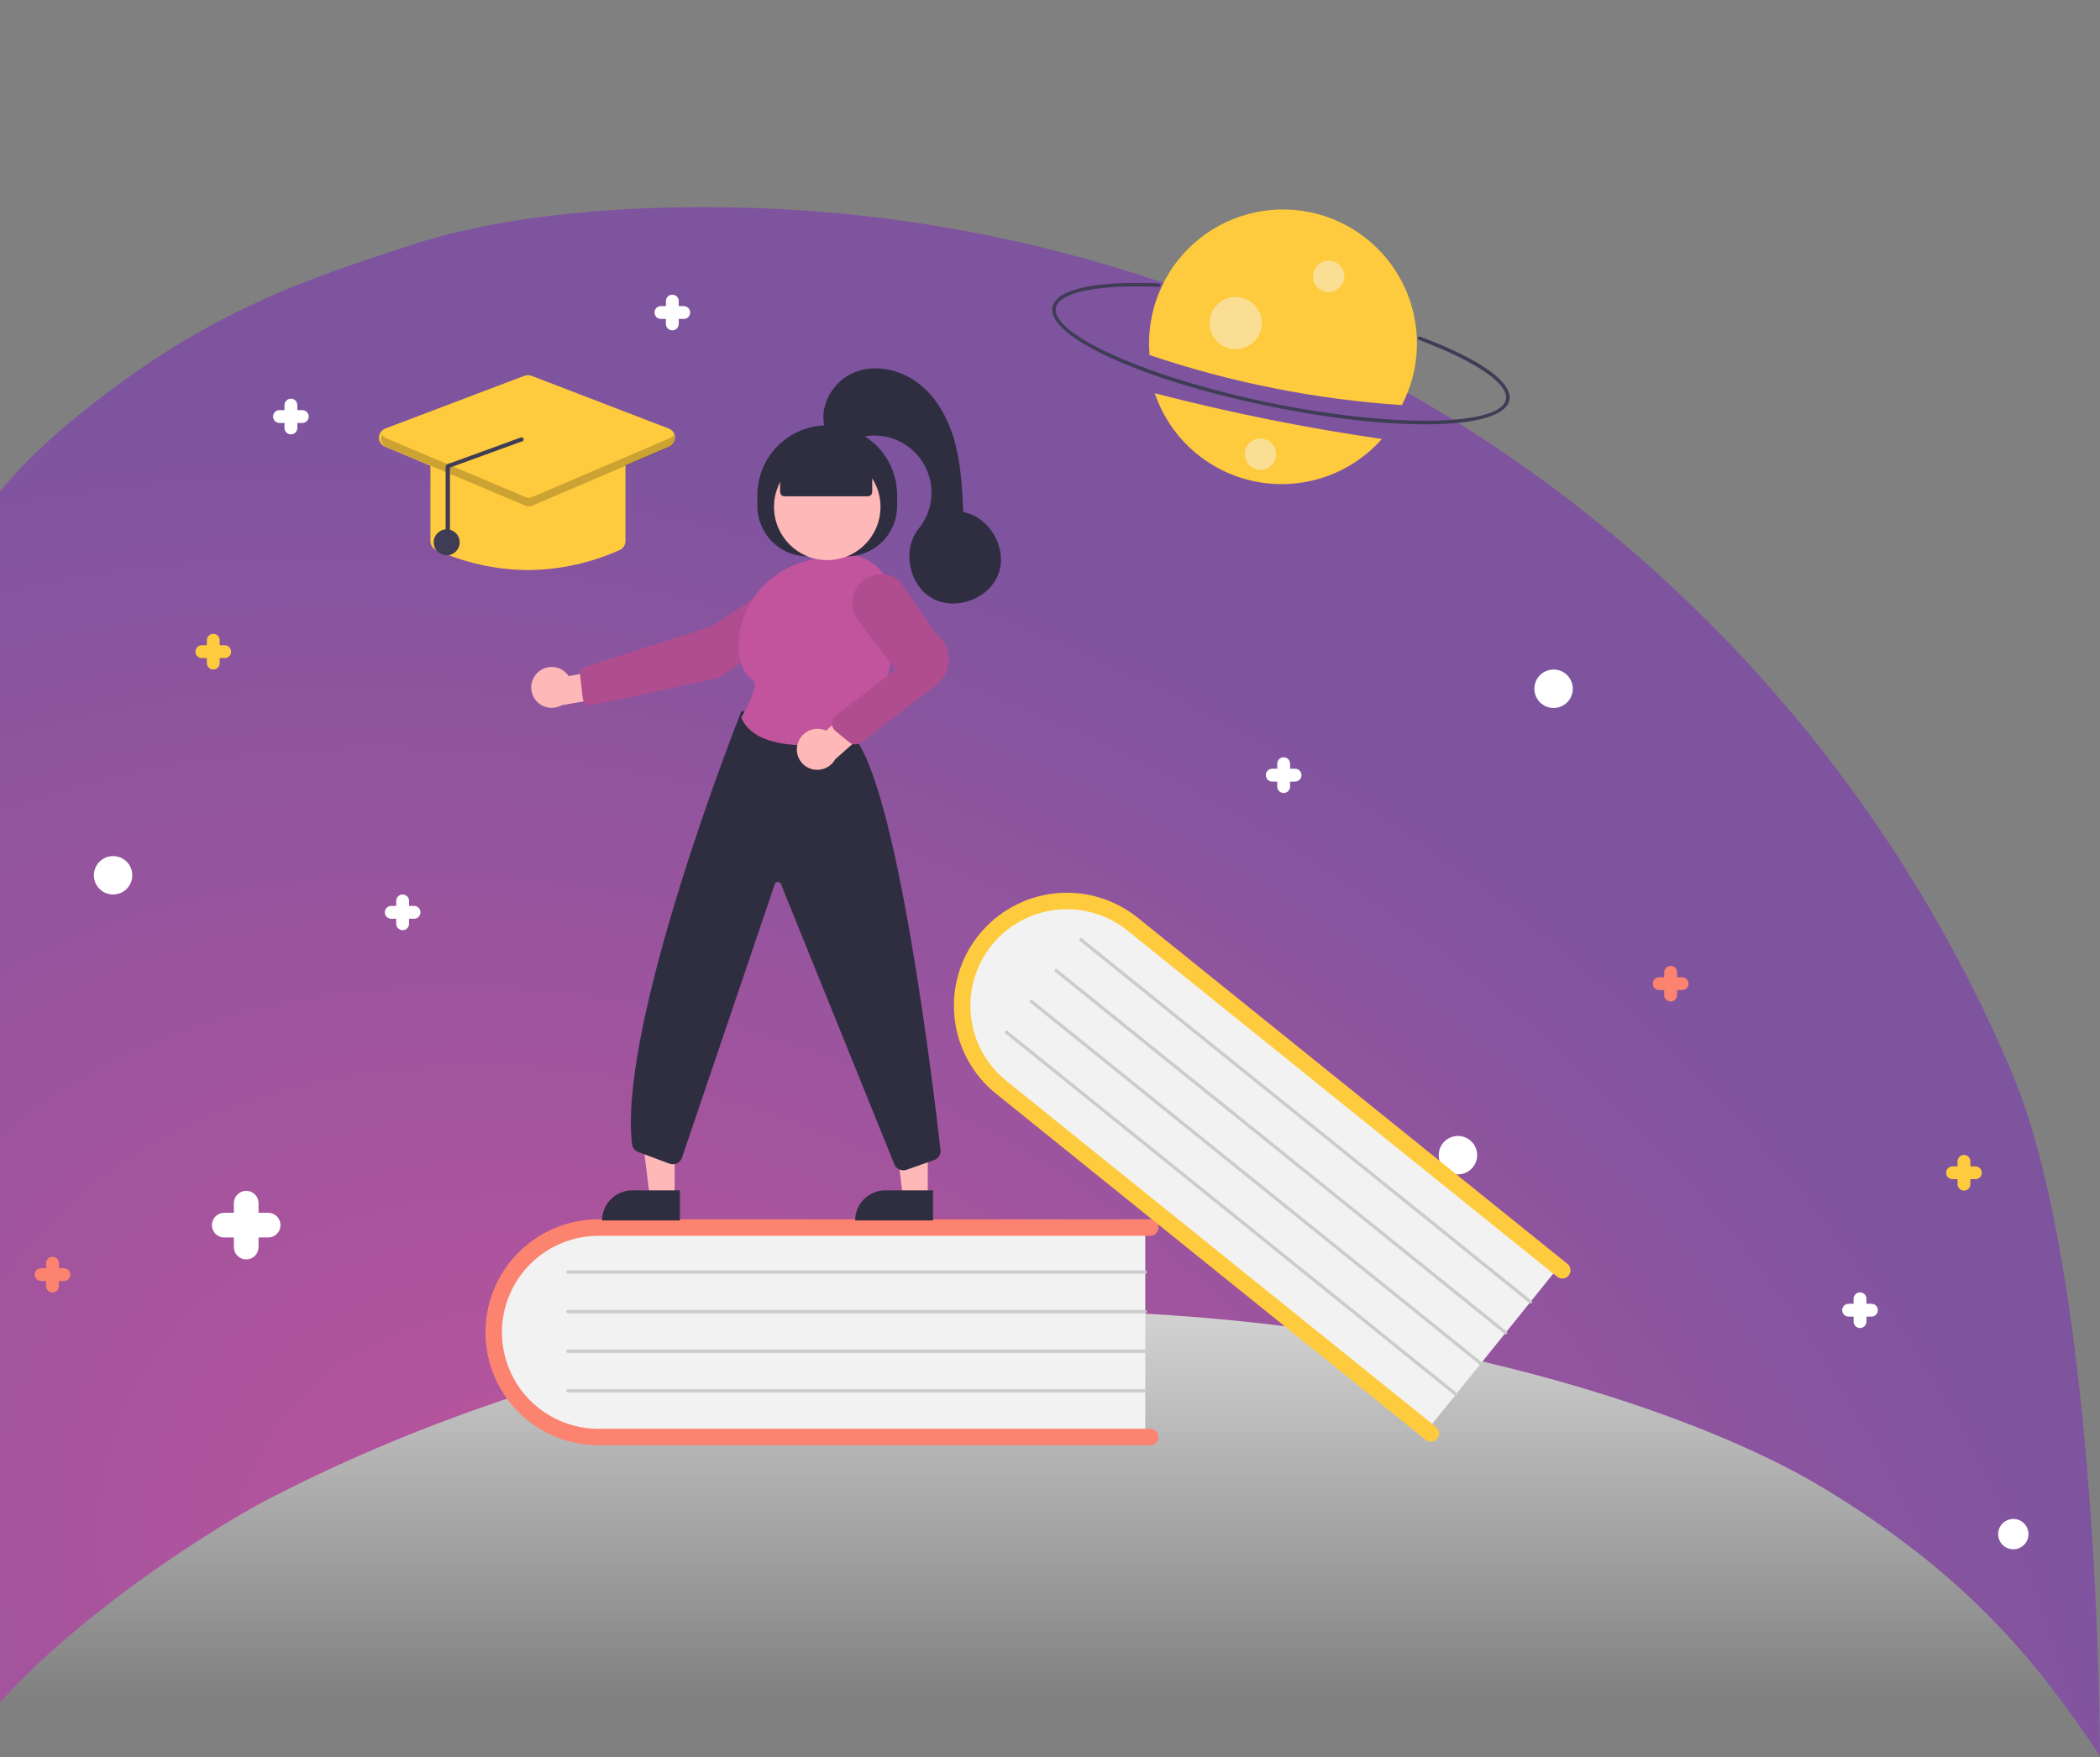 <svg width="969" height="811" viewBox="0 0 969 811" fill="none" xmlns="http://www.w3.org/2000/svg">
<rect x="0" y="0" width="969" height="811" fill="#808080" stroke="none"/>
<g clip-path="url(#clip0)">
<path d="M-19 605.5L877.761 584L966.5 790.5L969 812H-19V605.5Z" fill="url(#paint0_linear)"/>
<path d="M124.282 691.63C186.765 659.243 315.931 604.911 478.971 604.911C642.011 604.911 779.093 649.174 841 686.5C909 727.5 941.5 769 969 810.5C969 810.5 969 591.391 928.407 495.192C878.389 376.657 794.503 275.515 687.257 204.435C580.01 133.355 454.172 95.498 325.504 95.605C279.739 95.48 229.077 100.139 190 113C150.5 126 110 138.419 61.5 172.5C-12.5 224.5 -18.512 258 -18.512 258V483.192V810.5C11 760.5 95.612 706.325 124.282 691.63Z" fill="url(#paint1_radial)"/>
<path d="M586.075 187.567C526.971 175.506 482.858 155.348 485.648 141.676C487.321 133.48 505.219 129.514 534.751 130.797C534.857 130.801 534.961 130.826 535.057 130.87C535.153 130.914 535.24 130.977 535.311 131.055C535.383 131.133 535.439 131.224 535.475 131.323C535.511 131.422 535.528 131.528 535.523 131.634C535.519 131.739 535.493 131.843 535.448 131.939C535.403 132.035 535.34 132.121 535.262 132.192C535.184 132.263 535.092 132.319 534.993 132.354C534.893 132.39 534.787 132.406 534.682 132.401C506.862 131.192 488.676 134.87 487.222 141.997C484.699 154.361 530.115 174.509 586.396 185.994C642.677 197.48 692.357 196.738 694.88 184.374C696.34 177.217 680.946 166.669 654.704 156.847C654.605 156.811 654.515 156.755 654.437 156.683C654.36 156.611 654.297 156.524 654.254 156.428C654.21 156.332 654.185 156.229 654.181 156.123C654.178 156.017 654.195 155.912 654.232 155.813C654.269 155.714 654.325 155.624 654.397 155.547C654.469 155.469 654.556 155.407 654.652 155.364C654.748 155.32 654.852 155.296 654.958 155.292C655.063 155.289 655.169 155.306 655.267 155.344C683.121 165.768 698.132 176.467 696.453 184.695C693.663 198.367 645.179 199.629 586.075 187.567Z" fill="#3F3D56"/>
<path d="M532.847 181.488C536.326 191.736 542.436 200.89 550.564 208.036C558.693 215.181 568.555 220.067 579.165 222.204C589.775 224.341 600.76 223.655 611.021 220.214C621.282 216.774 630.459 210.699 637.635 202.597C602.345 197.486 567.363 190.439 532.847 181.488V181.488Z" fill="#FFCB3E"/>
<path d="M646.864 186.965C651.286 178.453 653.666 169.029 653.815 159.438C653.965 149.847 651.88 140.353 647.725 131.707C643.57 123.061 637.46 115.5 629.878 109.624C622.296 103.747 613.45 99.715 604.041 97.848C594.631 95.981 584.916 96.329 575.665 98.865C566.413 101.401 557.879 106.056 550.738 112.46C543.596 118.864 538.044 126.843 534.52 135.764C530.996 144.685 529.596 154.304 530.433 163.86C568.081 176.564 607.218 184.33 646.864 186.965V186.965Z" fill="#FFCB3E"/>
<path d="M611.631 134.614C615.541 135.412 619.357 132.889 620.155 128.98C620.952 125.07 618.429 121.255 614.519 120.457C610.609 119.66 606.793 122.182 605.996 126.092C605.199 130.001 607.722 133.817 611.631 134.614Z" fill="#F2F2F2" fill-opacity="0.48"/>
<path d="M567.759 160.891C574.276 162.22 580.636 158.015 581.965 151.5C583.294 144.984 579.089 138.624 572.572 137.295C566.056 135.966 559.696 140.17 558.367 146.686C557.038 153.202 561.243 159.561 567.759 160.891Z" fill="#F2F2F2" fill-opacity="0.48"/>
<path d="M580.146 216.67C584.056 217.467 587.872 214.945 588.67 211.035C589.467 207.126 586.944 203.31 583.034 202.513C579.124 201.715 575.308 204.238 574.511 208.147C573.713 212.057 576.236 215.872 580.146 216.67Z" fill="#F2F2F2" fill-opacity="0.48"/>
<path d="M52.183 412.813C57.079 412.813 61.048 408.844 61.048 403.949C61.048 399.053 57.079 395.085 52.183 395.085C47.287 395.085 43.318 399.053 43.318 403.949C43.318 408.844 47.287 412.813 52.183 412.813Z" fill="white"/>
<path d="M716.865 326.728C721.761 326.728 725.73 322.76 725.73 317.864C725.73 312.969 721.761 309 716.865 309C711.969 309 708 312.969 708 317.864C708 322.76 711.969 326.728 716.865 326.728Z" fill="white"/>
<path d="M672.736 541.975C677.632 541.975 681.601 538.006 681.601 533.111C681.601 528.215 677.632 524.247 672.736 524.247C667.84 524.247 663.871 528.215 663.871 533.111C663.871 538.006 667.84 541.975 672.736 541.975Z" fill="white"/>
<path d="M929.001 715C932.867 715 936.002 711.866 936.002 708C936.002 704.134 932.867 701 929.001 701C925.134 701 922 704.134 922 708C922 711.866 925.134 715 929.001 715Z" fill="white"/>
<path d="M123.737 559.703H119.304V555.271C119.304 553.76 118.704 552.31 117.635 551.242C116.566 550.173 115.117 549.573 113.605 549.573C112.094 549.573 110.644 550.173 109.575 551.242C108.507 552.31 107.906 553.76 107.906 555.271V559.703H103.474C101.962 559.703 100.513 560.303 99.444 561.372C98.375 562.441 97.775 563.89 97.775 565.401C97.775 566.913 98.375 568.362 99.444 569.431C100.513 570.5 101.962 571.1 103.474 571.1H107.906V575.532C107.906 577.043 108.507 578.493 109.575 579.561C110.644 580.63 112.094 581.23 113.605 581.23C115.117 581.23 116.566 580.63 117.635 579.561C118.704 578.493 119.304 577.043 119.304 575.532V571.1H123.737C125.248 571.1 126.698 570.5 127.766 569.431C128.835 568.362 129.436 566.913 129.436 565.401C129.436 563.89 128.835 562.441 127.766 561.372C126.698 560.303 125.248 559.703 123.737 559.703Z" fill="white"/>
<path d="M776.152 451.004H773.848V448.7C773.848 447.914 773.535 447.16 772.98 446.604C772.424 446.049 771.67 445.736 770.884 445.736C770.098 445.736 769.344 446.049 768.789 446.604C768.233 447.16 767.921 447.914 767.921 448.7V451.004H765.616C764.83 451.004 764.076 451.316 763.52 451.872C762.965 452.428 762.652 453.182 762.652 453.967C762.652 454.753 762.965 455.507 763.52 456.063C764.076 456.618 764.83 456.931 765.616 456.931H767.921V459.235C767.921 460.021 768.233 460.775 768.789 461.33C769.344 461.886 770.098 462.198 770.884 462.198C771.67 462.198 772.424 461.886 772.98 461.33C773.535 460.775 773.848 460.021 773.848 459.235V456.931H776.152C776.938 456.931 777.692 456.618 778.248 456.063C778.804 455.507 779.116 454.753 779.116 453.967C779.116 453.182 778.804 452.428 778.248 451.872C777.692 451.316 776.938 451.004 776.152 451.004V451.004Z" fill="#FB836F"/>
<path d="M911.5 538.268H909.195V535.963C909.195 535.177 908.883 534.424 908.327 533.868C907.771 533.312 907.018 533 906.232 533C905.446 533 904.692 533.312 904.136 533.868C903.581 534.424 903.268 535.177 903.268 535.963V538.268H900.963C900.178 538.268 899.424 538.58 898.868 539.136C898.312 539.691 898 540.445 898 541.231C898 542.017 898.312 542.77 898.868 543.326C899.424 543.882 900.178 544.194 900.963 544.194H903.268V546.499C903.268 547.285 903.581 548.038 904.136 548.594C904.692 549.15 905.446 549.462 906.232 549.462C907.018 549.462 907.771 549.15 908.327 548.594C908.883 548.038 909.195 547.285 909.195 546.499V544.194H911.5C912.286 544.194 913.04 543.882 913.596 543.326C914.151 542.77 914.464 542.017 914.464 541.231C914.464 540.445 914.151 539.691 913.596 539.136C913.04 538.58 912.286 538.268 911.5 538.268V538.268Z" fill="#FFCB3E"/>
<path d="M103.676 297.782H101.371V295.478C101.371 295.089 101.295 294.703 101.146 294.344C100.997 293.984 100.779 293.658 100.503 293.382C100.228 293.107 99.902 292.889 99.542 292.74C99.183 292.591 98.797 292.515 98.408 292.515C98.019 292.515 97.633 292.591 97.274 292.74C96.914 292.889 96.588 293.107 96.312 293.382C96.037 293.658 95.819 293.984 95.67 294.344C95.521 294.703 95.445 295.089 95.445 295.478V297.782H93.14C92.354 297.782 91.6 298.095 91.044 298.65C90.488 299.206 90.176 299.96 90.176 300.745C90.176 301.531 90.488 302.285 91.044 302.841C91.6 303.396 92.354 303.709 93.14 303.709H95.445V306.013C95.445 306.402 95.521 306.788 95.67 307.147C95.819 307.507 96.037 307.833 96.312 308.109C96.588 308.384 96.914 308.602 97.274 308.751C97.633 308.9 98.019 308.976 98.408 308.976C98.797 308.976 99.183 308.9 99.542 308.751C99.902 308.602 100.228 308.384 100.503 308.109C100.779 307.833 100.997 307.507 101.146 307.147C101.295 306.788 101.371 306.402 101.371 306.013V303.709H103.676C104.462 303.709 105.216 303.396 105.772 302.841C106.328 302.285 106.64 301.531 106.64 300.745C106.64 299.96 106.328 299.206 105.772 298.65C105.216 298.095 104.462 297.782 103.676 297.782V297.782Z" fill="#FFCB3E"/>
<path d="M315.5 141.268H313.195V138.963C313.195 138.177 312.883 137.424 312.327 136.868C311.772 136.312 311.018 136 310.232 136C309.446 136 308.692 136.312 308.136 136.868C307.581 137.424 307.268 138.177 307.268 138.963V141.268H304.963C304.177 141.268 303.424 141.58 302.868 142.136C302.312 142.691 302 143.445 302 144.231C302 145.017 302.312 145.771 302.868 146.326C303.424 146.882 304.177 147.194 304.963 147.194H307.268V149.499C307.268 150.285 307.581 151.038 308.136 151.594C308.692 152.15 309.446 152.462 310.232 152.462C311.018 152.462 311.772 152.15 312.327 151.594C312.883 151.038 313.195 150.285 313.195 149.499V147.194H315.5C316.286 147.194 317.04 146.882 317.596 146.326C318.151 145.771 318.464 145.017 318.464 144.231C318.464 143.445 318.151 142.691 317.596 142.136C317.04 141.58 316.286 141.268 315.5 141.268V141.268Z" fill="white"/>
<path d="M863.537 601.694H861.232V599.389C861.232 598.603 860.919 597.849 860.364 597.294C859.808 596.738 859.054 596.426 858.268 596.426C857.482 596.426 856.729 596.738 856.173 597.294C855.617 597.849 855.305 598.603 855.305 599.389V601.694H853C852.214 601.694 851.46 602.006 850.904 602.561C850.349 603.117 850.036 603.871 850.036 604.657C850.036 605.443 850.349 606.196 850.904 606.752C851.46 607.308 852.214 607.62 853 607.62H855.305V609.924C855.305 610.71 855.617 611.464 856.173 612.02C856.729 612.575 857.482 612.888 858.268 612.888C859.054 612.888 859.808 612.575 860.364 612.02C860.919 611.464 861.232 610.71 861.232 609.924V607.62H863.537C864.322 607.62 865.076 607.308 865.632 606.752C866.188 606.196 866.5 605.443 866.5 604.657C866.5 603.871 866.188 603.117 865.632 602.561C865.076 602.006 864.322 601.694 863.537 601.694V601.694Z" fill="white"/>
<path d="M597.585 354.766H595.281V352.461C595.281 351.675 594.968 350.921 594.412 350.366C593.857 349.81 593.103 349.498 592.317 349.498C591.531 349.498 590.777 349.81 590.222 350.366C589.666 350.921 589.354 351.675 589.354 352.461V354.766H587.049C586.263 354.766 585.509 355.078 584.953 355.634C584.397 356.189 584.085 356.943 584.085 357.729C584.085 358.515 584.397 359.268 584.953 359.824C585.509 360.38 586.263 360.692 587.049 360.692H589.354V362.997C589.354 363.782 589.666 364.536 590.222 365.092C590.777 365.648 591.531 365.96 592.317 365.96C593.103 365.96 593.857 365.648 594.412 365.092C594.968 364.536 595.281 363.782 595.281 362.997V360.692H597.585C598.371 360.692 599.125 360.38 599.681 359.824C600.237 359.268 600.549 358.515 600.549 357.729C600.549 356.943 600.237 356.189 599.681 355.634C599.125 355.078 598.371 354.766 597.585 354.766V354.766Z" fill="white"/>
<path d="M191.06 418.081H188.755V415.776C188.755 414.99 188.443 414.236 187.887 413.681C187.332 413.125 186.578 412.813 185.792 412.813C185.006 412.813 184.252 413.125 183.696 413.681C183.141 414.236 182.828 414.99 182.828 415.776V418.081H180.524C179.738 418.081 178.984 418.393 178.428 418.948C177.872 419.504 177.56 420.258 177.56 421.044C177.56 421.83 177.872 422.583 178.428 423.139C178.984 423.695 179.738 424.007 180.524 424.007H182.828V426.311C182.828 427.097 183.141 427.851 183.696 428.407C184.252 428.962 185.006 429.275 185.792 429.275C186.578 429.275 187.332 428.962 187.887 428.407C188.443 427.851 188.755 427.097 188.755 426.311V424.007H191.06C191.846 424.007 192.6 423.695 193.156 423.139C193.711 422.583 194.024 421.83 194.024 421.044C194.024 420.258 193.711 419.504 193.156 418.948C192.6 418.393 191.846 418.081 191.06 418.081V418.081Z" fill="white"/>
<path d="M29.5 585.268H27.195V582.963C27.195 582.177 26.883 581.424 26.327 580.868C25.771 580.312 25.018 580 24.232 580C23.446 580 22.692 580.312 22.136 580.868C21.581 581.424 21.268 582.177 21.268 582.963V585.268H18.963C18.177 585.268 17.424 585.58 16.868 586.136C16.312 586.691 16 587.445 16 588.231C16 589.017 16.312 589.77 16.868 590.326C17.424 590.882 18.177 591.194 18.963 591.194H21.268V593.499C21.268 594.285 21.581 595.038 22.136 595.594C22.692 596.15 23.446 596.462 24.232 596.462C25.018 596.462 25.771 596.15 26.327 595.594C26.883 595.038 27.195 594.285 27.195 593.499V591.194H29.5C30.286 591.194 31.04 590.882 31.596 590.326C32.151 589.77 32.464 589.017 32.464 588.231C32.464 587.445 32.151 586.691 31.596 586.136C31.04 585.58 30.286 585.268 29.5 585.268V585.268Z" fill="#FB836F"/>
<path d="M139.5 189.268H137.195V186.963C137.195 186.177 136.883 185.424 136.327 184.868C135.772 184.312 135.018 184 134.232 184C133.446 184 132.692 184.312 132.136 184.868C131.581 185.424 131.268 186.177 131.268 186.963V189.268H128.963C128.177 189.268 127.424 189.58 126.868 190.136C126.312 190.691 126 191.445 126 192.231C126 193.017 126.312 193.77 126.868 194.326C127.424 194.882 128.177 195.194 128.963 195.194H131.268V197.499C131.268 198.285 131.581 199.038 132.136 199.594C132.692 200.15 133.446 200.462 134.232 200.462C135.018 200.462 135.772 200.15 136.327 199.594C136.883 199.038 137.195 198.285 137.195 197.499V195.194H139.5C140.286 195.194 141.04 194.882 141.596 194.326C142.151 193.77 142.464 193.017 142.464 192.231C142.464 191.445 142.151 190.691 141.596 190.136C141.04 189.58 140.286 189.268 139.5 189.268Z" fill="white"/>
</g>
<path d="M528.463 565.005V663.955H280.555C252.309 663.955 229.328 641.76 229.328 614.48C229.328 587.2 252.309 565.005 280.555 565.005H528.463Z" fill="#F2F2F2"/>
<path d="M534.553 663.194C534.552 664.203 534.151 665.171 533.437 665.885C532.724 666.599 531.756 667 530.747 667H276.139C262.311 667 249.049 661.507 239.271 651.729C229.493 641.951 224 628.689 224 614.861C224 601.032 229.493 587.771 239.271 577.993C249.049 568.215 262.311 562.721 276.139 562.721H530.747C531.756 562.721 532.724 563.122 533.438 563.836C534.152 564.55 534.553 565.518 534.553 566.527C534.553 567.536 534.152 568.505 533.438 569.218C532.724 569.932 531.756 570.333 530.747 570.333H276.139C264.33 570.333 253.004 575.024 244.653 583.375C236.303 591.725 231.612 603.051 231.612 614.861C231.612 626.67 236.303 637.996 244.653 646.347C253.004 654.697 264.33 659.388 276.139 659.388H530.747C531.756 659.389 532.724 659.79 533.437 660.504C534.151 661.217 534.552 662.185 534.553 663.194Z" fill="#FB836F"/>
<path d="M528.463 587.84H262.058C261.856 587.84 261.662 587.759 261.52 587.617C261.377 587.474 261.297 587.28 261.297 587.078C261.297 586.877 261.377 586.683 261.52 586.54C261.662 586.397 261.856 586.317 262.058 586.317H528.463C528.665 586.317 528.859 586.397 529.001 586.54C529.144 586.683 529.224 586.877 529.224 587.078C529.224 587.28 529.144 587.474 529.001 587.617C528.859 587.759 528.665 587.84 528.463 587.84Z" fill="#CCCCCC"/>
<path d="M528.463 606.107H262.058C261.856 606.107 261.662 606.027 261.52 605.884C261.377 605.742 261.297 605.548 261.297 605.346C261.297 605.144 261.377 604.951 261.52 604.808C261.662 604.665 261.856 604.585 262.058 604.585H528.463C528.665 604.585 528.859 604.665 529.001 604.808C529.144 604.951 529.224 605.144 529.224 605.346C529.224 605.548 529.144 605.742 529.001 605.884C528.859 606.027 528.665 606.107 528.463 606.107Z" fill="#CCCCCC"/>
<path d="M528.463 624.375H262.058C261.856 624.375 261.662 624.295 261.52 624.152C261.377 624.009 261.297 623.816 261.297 623.614C261.297 623.412 261.377 623.219 261.52 623.076C261.662 622.933 261.856 622.853 262.058 622.853H528.463C528.665 622.853 528.859 622.933 529.001 623.076C529.144 623.219 529.224 623.412 529.224 623.614C529.224 623.816 529.144 624.009 529.001 624.152C528.859 624.295 528.665 624.375 528.463 624.375Z" fill="#CCCCCC"/>
<path d="M528.463 642.643H262.058C261.856 642.643 261.662 642.563 261.52 642.42C261.377 642.277 261.297 642.084 261.297 641.882C261.297 641.68 261.377 641.486 261.52 641.344C261.662 641.201 261.856 641.121 262.058 641.121H528.463C528.665 641.121 528.859 641.201 529.001 641.344C529.144 641.486 529.224 641.68 529.224 641.882C529.224 642.084 529.144 642.277 529.001 642.42C528.859 642.563 528.665 642.643 528.463 642.643Z" fill="#CCCCCC"/>
<path d="M720.06 583.631L657.976 660.682L464.935 505.139C442.941 487.417 438.971 455.715 456.088 434.473C473.204 413.23 505.024 410.366 527.019 428.088L720.06 583.631Z" fill="#F2F2F2"/>
<path d="M663.195 663.91C662.562 664.695 661.642 665.197 660.639 665.305C659.635 665.413 658.63 665.118 657.844 664.485L459.586 504.739C448.819 496.063 441.938 483.465 440.459 469.716C438.98 455.967 443.024 442.194 451.7 431.426C460.376 420.658 472.974 413.778 486.723 412.299C500.472 410.82 514.245 414.864 525.013 423.54L723.271 583.286C723.66 583.599 723.984 583.986 724.224 584.425C724.464 584.864 724.615 585.345 724.668 585.842C724.722 586.339 724.677 586.842 724.536 587.322C724.396 587.802 724.162 588.249 723.848 588.638C723.534 589.028 723.147 589.351 722.708 589.591C722.269 589.831 721.788 589.981 721.291 590.035C720.793 590.088 720.291 590.043 719.811 589.902C719.331 589.761 718.884 589.527 718.495 589.213L520.237 429.467C515.684 425.795 510.453 423.057 504.841 421.407C499.229 419.758 493.348 419.231 487.532 419.855C481.717 420.48 476.081 422.244 470.948 425.047C465.814 427.85 461.283 431.636 457.613 436.191C453.943 440.745 451.207 445.978 449.56 451.59C447.913 457.203 447.388 463.085 448.015 468.9C448.641 474.715 450.408 480.35 453.213 485.482C456.018 490.615 459.806 495.144 464.362 498.812L662.62 658.558C663.405 659.192 663.907 660.111 664.015 661.115C664.123 662.118 663.828 663.124 663.195 663.91V663.91Z" fill="#FFCB3E"/>
<path d="M705.733 601.412L498.288 434.264C498.211 434.201 498.146 434.124 498.098 434.036C498.05 433.948 498.02 433.852 498.009 433.752C497.998 433.653 498.007 433.553 498.036 433.457C498.064 433.361 498.11 433.271 498.173 433.193C498.236 433.116 498.313 433.051 498.401 433.003C498.489 432.955 498.585 432.925 498.685 432.914C498.784 432.904 498.884 432.913 498.98 432.941C499.076 432.969 499.166 433.016 499.243 433.078L706.688 600.227C706.766 600.289 706.831 600.367 706.879 600.454C706.927 600.542 706.957 600.639 706.968 600.738C706.979 600.838 706.97 600.938 706.942 601.034C706.914 601.13 706.867 601.22 706.804 601.298C706.741 601.375 706.664 601.44 706.576 601.488C706.488 601.536 706.392 601.566 706.292 601.577C706.193 601.587 706.092 601.578 705.996 601.55C705.9 601.522 705.811 601.475 705.733 601.412V601.412Z" fill="#CCCCCC"/>
<path d="M694.271 615.637L486.827 448.489C486.67 448.362 486.57 448.178 486.548 447.977C486.527 447.777 486.586 447.576 486.712 447.419C486.839 447.262 487.023 447.161 487.223 447.14C487.424 447.118 487.625 447.177 487.782 447.303L695.227 614.451C695.304 614.514 695.369 614.592 695.417 614.679C695.465 614.767 695.496 614.863 695.506 614.963C695.517 615.062 695.508 615.163 695.48 615.259C695.452 615.355 695.405 615.444 695.342 615.522C695.28 615.6 695.202 615.665 695.114 615.713C695.027 615.761 694.93 615.791 694.831 615.802C694.731 615.812 694.631 615.803 694.535 615.775C694.439 615.747 694.349 615.7 694.271 615.637V615.637Z" fill="#CCCCCC"/>
<path d="M682.81 629.862L475.365 462.713C475.208 462.587 475.108 462.403 475.086 462.202C475.064 462.001 475.123 461.8 475.25 461.643C475.377 461.486 475.561 461.385 475.761 461.364C475.962 461.342 476.163 461.401 476.32 461.528L683.765 628.676C683.843 628.739 683.907 628.816 683.955 628.904C684.003 628.992 684.033 629.088 684.044 629.187C684.055 629.287 684.046 629.387 684.018 629.483C683.989 629.579 683.943 629.669 683.88 629.746C683.817 629.824 683.74 629.889 683.652 629.937C683.564 629.985 683.468 630.015 683.369 630.026C683.269 630.036 683.169 630.027 683.073 629.999C682.977 629.971 682.888 629.924 682.81 629.862V629.862Z" fill="#CCCCCC"/>
<path d="M671.348 644.086L463.904 476.938C463.826 476.875 463.761 476.798 463.713 476.71C463.665 476.622 463.635 476.526 463.624 476.427C463.614 476.327 463.623 476.227 463.651 476.131C463.679 476.035 463.726 475.946 463.788 475.868C463.851 475.79 463.929 475.725 464.016 475.677C464.104 475.629 464.2 475.599 464.3 475.589C464.399 475.578 464.5 475.587 464.596 475.615C464.691 475.643 464.781 475.69 464.859 475.753L672.303 642.901C672.381 642.964 672.446 643.041 672.494 643.129C672.542 643.217 672.572 643.313 672.583 643.412C672.594 643.512 672.585 643.612 672.557 643.708C672.529 643.804 672.482 643.894 672.419 643.972C672.356 644.05 672.279 644.115 672.191 644.162C672.103 644.21 672.007 644.24 671.907 644.251C671.808 644.262 671.707 644.253 671.611 644.224C671.515 644.196 671.426 644.149 671.348 644.086V644.086Z" fill="#CCCCCC"/>
<path d="M428.081 552.622L416.649 552.621L411.212 508.525L428.085 508.527L428.081 552.622Z" fill="#FFB8B8"/>
<path d="M408.482 549.355H430.53V563.236H394.6C394.6 561.413 394.96 559.608 395.657 557.924C396.355 556.24 397.377 554.71 398.666 553.42C399.955 552.131 401.486 551.109 403.17 550.411C404.854 549.714 406.659 549.355 408.482 549.355V549.355Z" fill="#2F2E41"/>
<path d="M311.286 552.622L299.854 552.621L294.417 508.525L311.29 508.527L311.286 552.622Z" fill="#FFB8B8"/>
<path d="M291.688 549.355H313.736V563.236H277.806C277.806 561.413 278.165 559.608 278.863 557.924C279.56 556.24 280.583 554.71 281.872 553.42C283.161 552.131 284.691 551.109 286.375 550.411C288.06 549.714 289.865 549.355 291.688 549.355V549.355Z" fill="#2F2E41"/>
<path d="M248.125 310.356C249.121 309.414 250.312 308.703 251.614 308.272C252.915 307.841 254.295 307.7 255.656 307.86C257.018 308.02 258.328 308.477 259.494 309.198C260.66 309.919 261.653 310.886 262.405 312.033L283.459 308.05L289 320.255L259.188 325.462C257.178 326.596 254.822 326.954 252.566 326.468C250.31 325.982 248.311 324.685 246.947 322.823C245.583 320.961 244.95 318.663 245.167 316.365C245.384 314.068 246.436 311.929 248.125 310.356V310.356Z" fill="#FFB8B8"/>
<path d="M362.573 265.971L362.848 266.388L328.322 289.133L270.064 307.736C269.291 307.984 268.629 308.492 268.189 309.174C267.75 309.856 267.56 310.668 267.652 311.474L268.923 322.421C268.979 322.905 269.136 323.373 269.384 323.793C269.631 324.213 269.964 324.577 270.36 324.861C270.757 325.146 271.208 325.344 271.685 325.443C272.163 325.543 272.656 325.542 273.133 325.439L327.963 313.687C330.616 313.121 333.125 312.017 335.334 310.441L374.122 282.844C375.528 281.838 376.65 280.486 377.379 278.918C378.107 277.35 378.418 275.62 378.28 273.897C378.138 272.171 377.549 270.512 376.571 269.083C375.593 267.654 374.26 266.504 372.703 265.746C371.146 264.989 369.418 264.65 367.69 264.762C365.962 264.875 364.294 265.435 362.848 266.388L362.573 265.971Z" fill="#B04D8F"/>
<path d="M416.853 540.109C415.976 540.109 415.117 539.853 414.382 539.374C413.648 538.894 413.068 538.211 412.715 537.407L360.306 407.907C360.183 407.626 359.978 407.389 359.717 407.228C359.456 407.068 359.152 406.991 358.846 407.008C358.54 407.025 358.247 407.136 358.006 407.325C357.765 407.514 357.587 407.772 357.497 408.065L314.739 534.138C314.558 534.725 314.26 535.269 313.861 535.736C313.463 536.203 312.973 536.583 312.422 536.854C311.871 537.125 311.271 537.28 310.658 537.31C310.045 537.341 309.432 537.245 308.857 537.03L294.519 531.653C293.74 531.363 293.058 530.864 292.546 530.21C292.035 529.556 291.715 528.773 291.622 527.948C285.171 471.756 341.422 329.918 341.991 328.492L342.148 328.097L393.425 339.44L393.532 339.556C413.99 361.874 430.806 502.638 433.969 530.63C434.087 531.641 433.857 532.662 433.317 533.525C432.776 534.388 431.959 535.041 430.998 535.377L418.341 539.853C417.863 540.022 417.36 540.109 416.853 540.109Z" fill="#2F2E41"/>
<path d="M372.673 344.006C360.249 344.006 346.398 341.529 342.135 331.305L342.037 331.07L342.169 330.852C345.534 325.331 349.982 315.912 347.592 314.144C342.882 310.662 340.597 304.934 340.8 297.118C341.24 280.153 352.8 265.09 369.566 259.636H369.566C374.246 258.138 379.008 256.912 383.829 255.964C387.344 255.254 390.972 255.332 394.453 256.192C397.934 257.052 401.181 258.672 403.962 260.935C406.777 263.214 409.053 266.088 410.626 269.351C412.198 272.613 413.029 276.184 413.058 279.806C413.233 297.937 410.442 323.189 396.145 340.526C395.475 341.331 394.543 341.873 393.512 342.057C386.634 343.302 379.662 343.953 372.673 344.006Z" fill="#C1549C"/>
<path d="M368.051 343.327C368.727 340.901 370.333 338.841 372.52 337.593C374.707 336.345 377.298 336.011 379.73 336.663C380.226 336.801 380.71 336.981 381.177 337.199L397.164 322.65L408.282 330.14L385.42 350.371C384.388 352.232 382.763 353.695 380.803 354.526C378.844 355.357 376.663 355.509 374.607 354.958C373.41 354.63 372.289 354.068 371.31 353.305C370.331 352.541 369.513 351.591 368.903 350.51C368.294 349.428 367.904 348.236 367.758 347.004C367.612 345.771 367.711 344.521 368.051 343.327V343.327Z" fill="#FFB8B8"/>
<path d="M394.632 343.512C393.594 343.512 392.589 343.153 391.786 342.496L385.482 337.345C384.956 336.915 384.535 336.372 384.249 335.757C383.963 335.141 383.82 334.469 383.83 333.791C383.841 333.112 384.004 332.444 384.309 331.838C384.614 331.232 385.052 330.702 385.591 330.289L412.033 310.01C412.346 309.768 412.552 309.413 412.605 309.02C412.658 308.628 412.554 308.231 412.316 307.915L395.996 286.339C394.1 283.84 393.149 280.752 393.311 277.619C393.473 274.487 394.739 271.513 396.883 269.224V269.224C399.142 266.785 402.234 265.284 405.548 265.019C408.861 264.754 412.154 265.745 414.771 267.794L414.874 267.903L431.916 292.305C433.759 293.75 435.243 295.601 436.252 297.714C437.261 299.828 437.768 302.146 437.733 304.487C437.698 306.829 437.122 309.13 436.051 311.212C434.979 313.295 433.441 315.101 431.556 316.491L397.31 342.629C396.535 343.202 395.596 343.512 394.632 343.512Z" fill="#B04D8F"/>
<path d="M349.471 233.533V228.533C349.471 219.98 352.869 211.777 358.917 205.729C364.965 199.681 373.168 196.283 381.721 196.283H381.721C390.274 196.283 398.477 199.681 404.525 205.729C410.573 211.777 413.971 219.98 413.971 228.533V233.533C413.971 239.699 411.521 245.613 407.161 249.973C402.801 254.334 396.887 256.783 390.721 256.783H372.721C369.668 256.783 366.644 256.182 363.823 255.013C361.003 253.845 358.44 252.132 356.281 249.973C354.122 247.814 352.409 245.251 351.241 242.43C350.072 239.61 349.471 236.586 349.471 233.533V233.533Z" fill="#2F2E41"/>
<path d="M381.721 258.504C395.286 258.504 406.282 247.507 406.282 233.942C406.282 220.378 395.286 209.381 381.721 209.381C368.156 209.381 357.16 220.378 357.16 233.942C357.16 247.507 368.156 258.504 381.721 258.504Z" fill="#FFB8B8"/>
<path d="M359.965 227.033V214.847L381.721 205.347L402.465 214.847V227.033C402.465 227.563 402.254 228.072 401.879 228.447C401.504 228.822 400.996 229.033 400.465 229.033H361.965C361.435 229.033 360.926 228.822 360.551 228.447C360.176 228.072 359.965 227.563 359.965 227.033Z" fill="#2F2E41"/>
<path d="M380.722 197.9C377.523 187.661 384.241 175.927 394.173 171.875C404.104 167.822 415.986 170.655 424.367 177.351C432.747 184.046 437.946 194.075 440.701 204.442C443.456 214.808 443.979 225.619 444.488 236.333C456.69 238.574 464.99 253.047 460.763 264.711C456.536 276.375 440.891 282.17 430.086 276.074C419.28 269.977 416.151 253.589 423.949 243.94C427.639 239.374 429.7 233.708 429.806 227.839C429.912 221.969 428.057 216.232 424.535 211.536C421.012 206.84 416.023 203.454 410.359 201.913C404.694 200.372 398.677 200.765 393.261 203.03C387.248 205.545 379.702 199.011 380.722 197.9Z" fill="#2F2E41"/>
<path d="M243.614 263.083C229.005 262.987 214.578 259.827 201.266 253.808C200.474 253.455 199.801 252.879 199.33 252.15C198.859 251.421 198.611 250.571 198.614 249.704V213.286C198.615 212.093 199.09 210.949 199.934 210.105C200.777 209.262 201.921 208.787 203.114 208.786H284.114C285.307 208.787 286.451 209.262 287.295 210.105C288.138 210.949 288.613 212.093 288.614 213.286V249.704C288.618 250.572 288.369 251.421 287.898 252.15C287.427 252.879 286.755 253.455 285.962 253.808C272.65 259.827 258.224 262.987 243.614 263.083V263.083Z" fill="#FFCB3E"/>
<path d="M243.603 233.58C243.003 233.58 242.408 233.461 241.854 233.228L177.622 206.129C176.794 205.779 176.089 205.19 175.599 204.436C175.109 203.682 174.856 202.799 174.872 201.9C174.889 201.002 175.174 200.128 175.692 199.393C176.209 198.658 176.935 198.095 177.776 197.776L242.008 173.408C243.043 173.014 244.187 173.016 245.22 173.415L308.592 197.782C309.427 198.104 310.148 198.667 310.662 199.401C311.176 200.134 311.459 201.004 311.476 201.9C311.492 202.795 311.241 203.675 310.755 204.427C310.269 205.179 309.569 205.768 308.746 206.12L245.373 233.22C244.813 233.458 244.211 233.58 243.603 233.58V233.58Z" fill="#FFCB3E"/>
<path d="M206.114 256.286C209.428 256.286 212.114 253.6 212.114 250.286C212.114 246.972 209.428 244.286 206.114 244.286C202.8 244.286 200.114 246.972 200.114 250.286C200.114 253.6 202.8 256.286 206.114 256.286Z" fill="#3F3D56"/>
<path opacity="0.2" d="M308.965 202.274L245.592 229.373C245.098 229.584 244.566 229.694 244.029 229.695C243.491 229.696 242.959 229.589 242.464 229.381L178.232 202.282C177.426 201.949 176.753 201.358 176.32 200.601C176.036 201.092 175.861 201.637 175.805 202.202C175.749 202.766 175.813 203.335 175.994 203.873C176.175 204.41 176.468 204.903 176.854 205.318C177.24 205.733 177.71 206.062 178.232 206.282L242.464 233.381C242.959 233.589 243.491 233.696 244.029 233.695C244.566 233.694 245.098 233.584 245.592 233.373L308.965 206.274C309.485 206.052 309.952 205.722 310.335 205.307C310.718 204.891 311.009 204.399 311.188 203.863C311.367 203.327 311.43 202.759 311.373 202.197C311.317 201.634 311.142 201.09 310.859 200.601C310.429 201.352 309.763 201.94 308.965 202.274V202.274Z" fill="black"/>
<path d="M206.618 250.262C206.884 250.262 207.138 250.157 207.325 249.97C207.513 249.782 207.618 249.528 207.618 249.262V215.801L240.599 203.786C240.865 203.79 241.121 203.688 241.311 203.504C241.501 203.319 241.61 203.066 241.614 202.801C241.618 202.536 241.517 202.28 241.332 202.089C241.147 201.899 240.894 201.79 240.629 201.786L207.648 213.801C207.383 213.795 207.119 213.843 206.872 213.942C206.626 214.041 206.402 214.188 206.215 214.376C206.025 214.562 205.875 214.784 205.772 215.028C205.67 215.273 205.617 215.536 205.618 215.801V249.262C205.618 249.528 205.724 249.782 205.911 249.97C206.099 250.157 206.353 250.262 206.618 250.262V250.262Z" fill="#3F3D56"/>
<defs>
<linearGradient id="paint0_linear" x1="475" y1="584" x2="475" y2="785.5" gradientUnits="userSpaceOnUse">
<stop stop-color="#DCDCDC"/>
<stop offset="1" stop-color="#DCDCDC" stop-opacity="0"/>
</linearGradient>
<radialGradient id="paint1_radial" cx="0" cy="0" r="1" gradientUnits="userSpaceOnUse" gradientTransform="translate(302.5 758) rotate(-64.862) scale(529.665 751.066)">
<stop stop-color="#C1549C"/>
<stop offset="1" stop-color="#7E549F"/>
</radialGradient>
<clipPath id="clip0">
<rect width="990" height="811" fill="white" transform="translate(-21)"/>
</clipPath>
</defs>
</svg>
